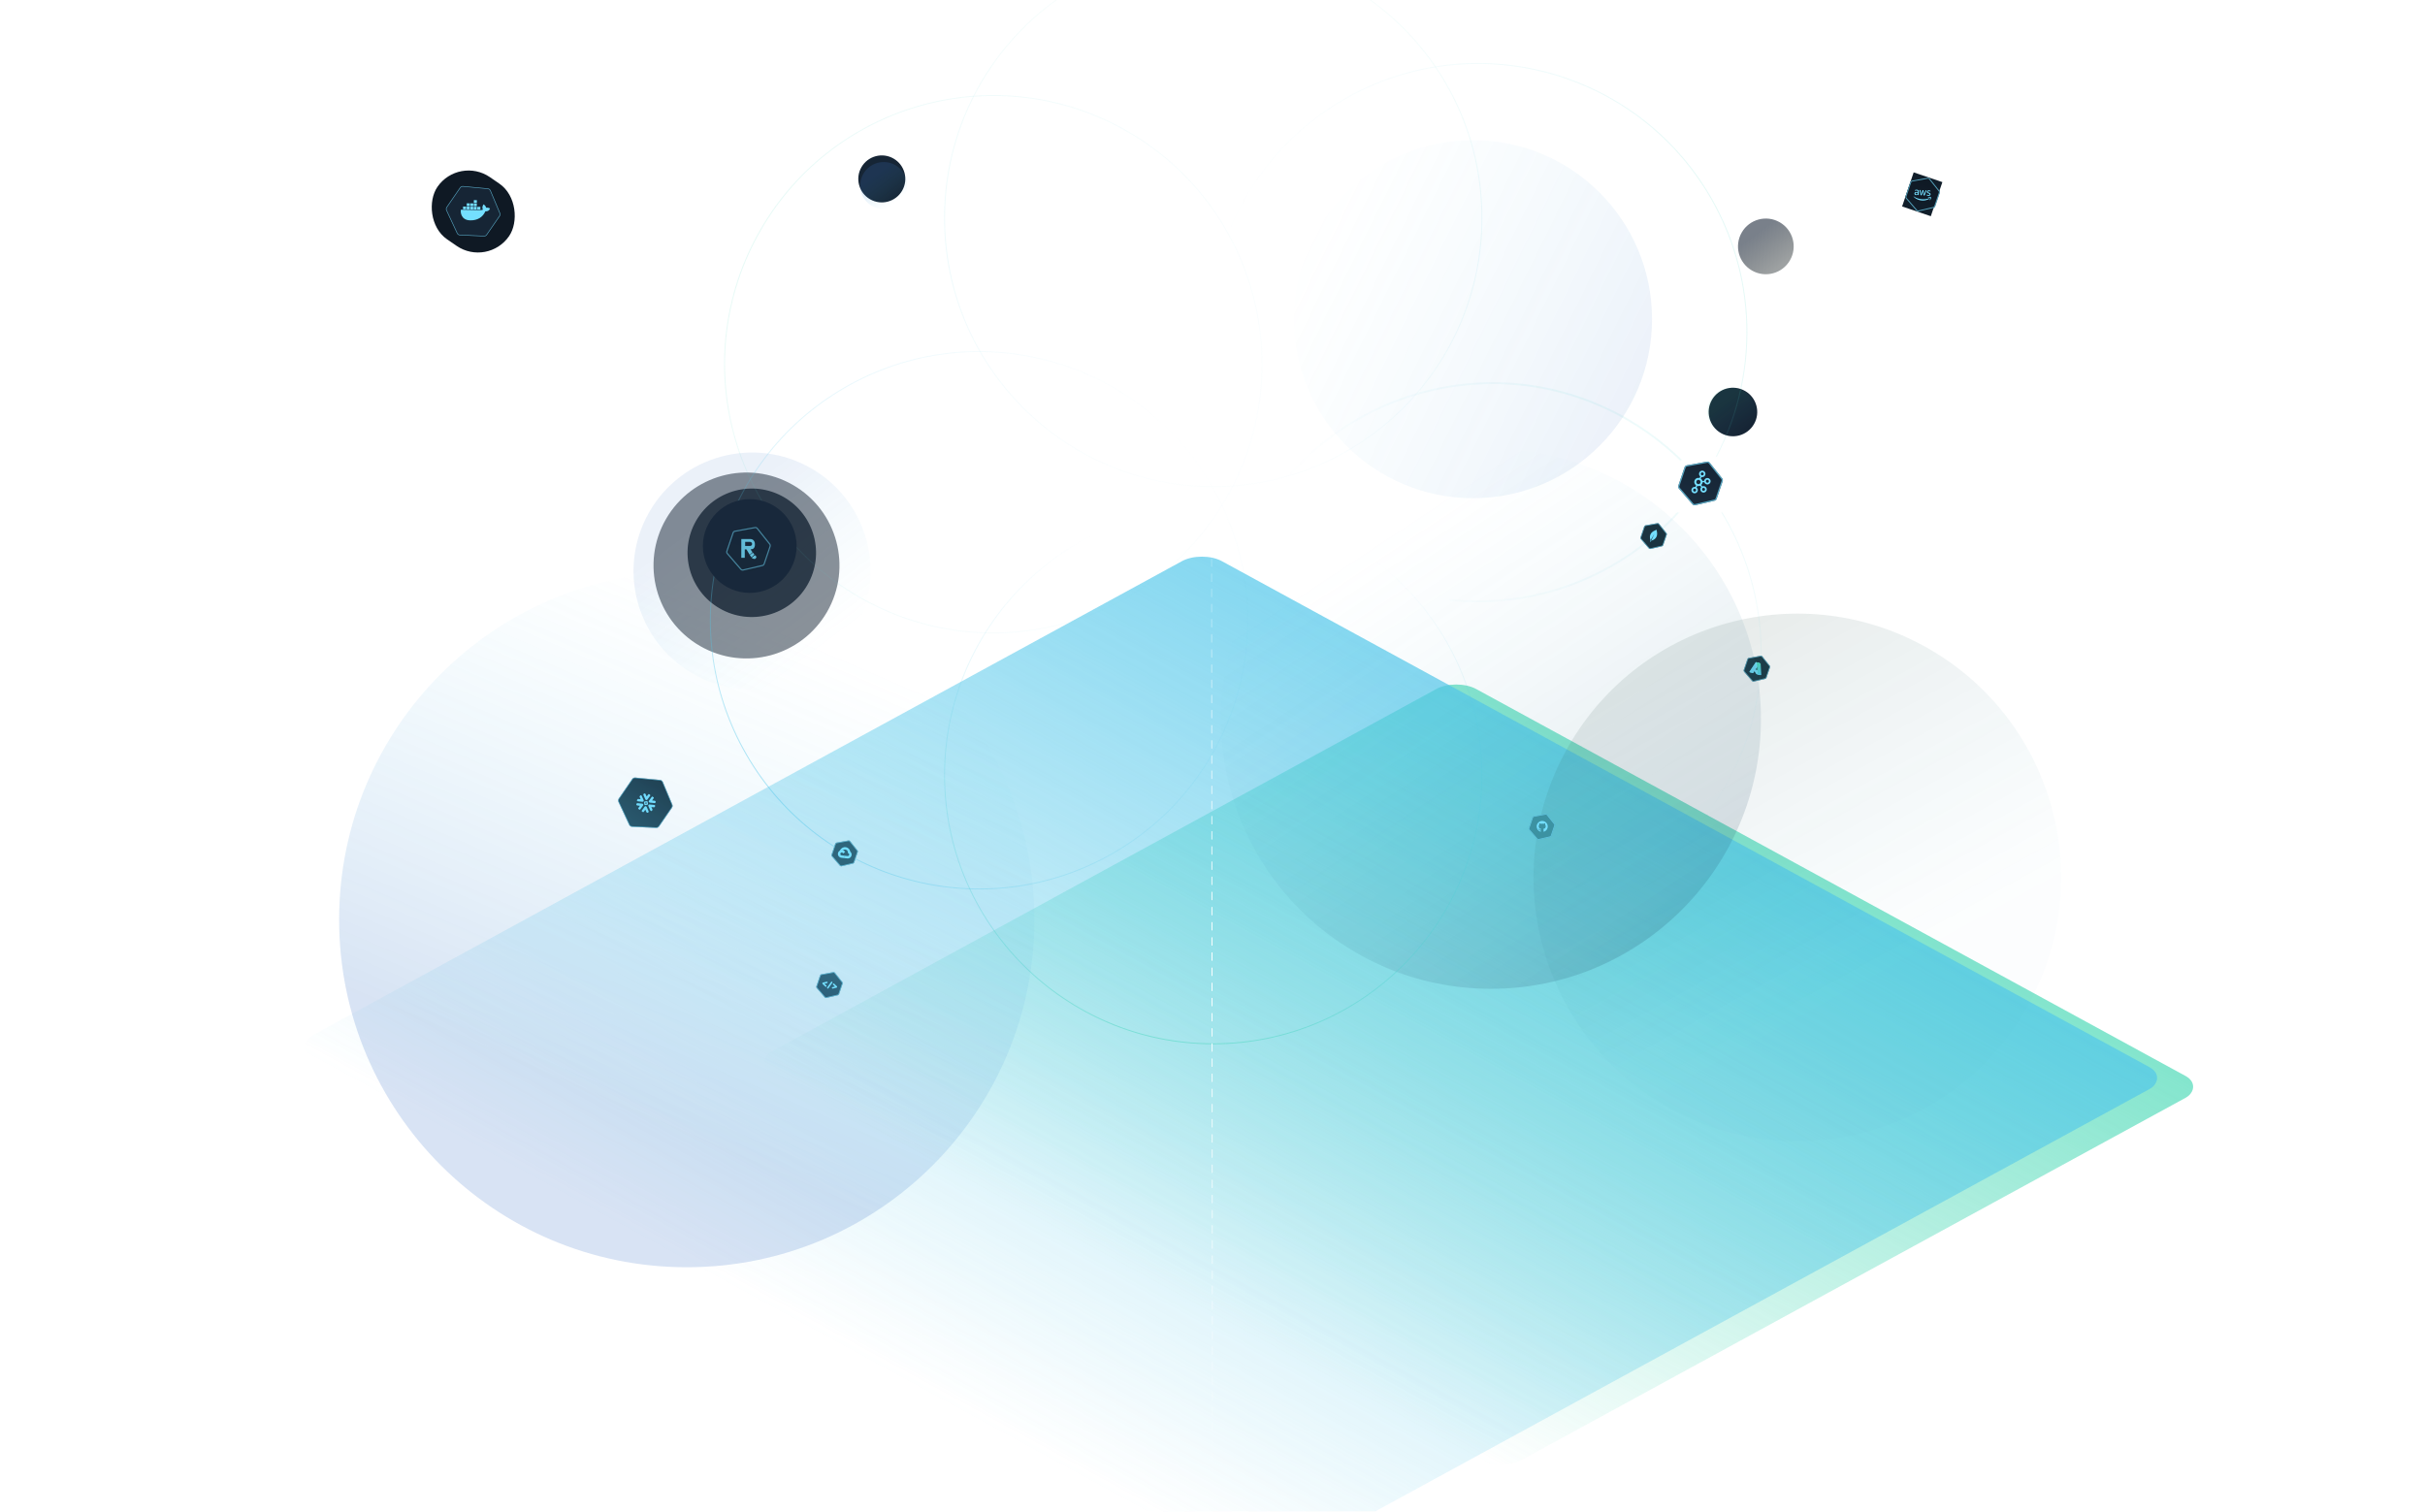 <svg width="2560" height="1596" viewBox="0 0 2560 1596" fill="none" xmlns="http://www.w3.org/2000/svg">
<g clip-path="url(#clip0_6433_14041)">
<g opacity="0.7" filter="url(#filter0_f_6433_14041)">
<rect width="901" height="847" rx="24" transform="matrix(0.878 0.479 -0.878 0.479 1537.29 716)" fill="url(#paint0_linear_6433_14041)"/>
</g>
<g opacity="0.7" filter="url(#filter1_f_6433_14041)">
<rect width="1163.47" height="1093.73" rx="24" transform="matrix(0.878 0.479 -0.878 0.479 1268.81 581)" fill="url(#paint1_linear_6433_14041)"/>
</g>
<path d="M696.785 823.468C698.105 823.593 699.249 824.434 699.762 825.657L709.731 849.425C710.205 850.553 710.072 851.845 709.378 852.853L695.83 872.555C695.126 873.578 693.945 874.166 692.705 874.11L667.276 872.96C665.94 872.899 664.748 872.102 664.181 870.89L652.894 846.718C652.354 845.563 652.467 844.209 653.189 843.159L667.366 822.543C668.105 821.468 669.368 820.878 670.666 821.001L696.785 823.468Z" fill="url(#paint2_linear_6433_14041)"/>
<path d="M696.756 823.766C697.967 823.881 699.015 824.652 699.486 825.773L709.455 849.541C709.889 850.575 709.767 851.759 709.131 852.683L695.583 872.386C694.938 873.323 693.855 873.862 692.718 873.811L667.29 872.661C666.065 872.605 664.972 871.874 664.453 870.763L653.165 846.591C652.671 845.532 652.774 844.291 653.435 843.329L667.613 822.713C668.29 821.728 669.448 821.187 670.638 821.299L696.756 823.766Z" stroke="#74DFFF" stroke-opacity="0.7" stroke-width="0.599"/>
<g clip-path="url(#clip1_6433_14041)">
<g clip-path="url(#clip2_6433_14041)">
<mask id="mask0_6433_14041" style="mask-type:luminance" maskUnits="userSpaceOnUse" x="668" y="834" width="84" height="68">
<path d="M679.773 834.002L751.005 885.827L739.245 901.992L668.013 850.166L679.773 834.002Z" fill="white"/>
</mask>
<g mask="url(#mask0_6433_14041)">
<path fill-rule="evenodd" clip-rule="evenodd" d="M679.077 846.307C678.835 846.488 678.527 846.581 678.199 846.545L673.342 846.024C672.657 845.949 672.16 845.336 672.231 844.655C672.302 843.97 672.913 843.477 673.598 843.551L676.311 843.844L675.199 841.35C674.917 840.721 675.198 839.988 675.828 839.712C676.455 839.434 677.191 839.717 677.473 840.346L679.465 844.806C679.605 845.119 679.606 845.455 679.496 845.75C679.461 845.845 679.414 845.931 679.36 846.013C679.283 846.125 679.189 846.225 679.077 846.307ZM678.664 848.828C679.158 849.244 679.254 849.978 678.869 850.506L676.005 854.444C675.601 854.999 674.821 855.12 674.265 854.715C673.707 854.309 673.583 853.532 673.987 852.977L675.59 850.774L672.868 850.479C672.183 850.408 671.688 849.795 671.757 849.112C671.828 848.429 672.441 847.933 673.125 848.007L677.983 848.533C678.245 848.56 678.479 848.667 678.664 848.828ZM685.287 847.102C684.792 846.683 684.698 845.949 685.082 845.421L687.947 841.483C688.35 840.929 689.127 840.807 689.686 841.214C690.244 841.62 690.368 842.397 689.965 842.951L688.361 845.155L691.083 845.447C691.768 845.52 692.264 846.133 692.193 846.815C692.12 847.499 691.51 847.993 690.825 847.92L685.967 847.395C685.706 847.367 685.472 847.26 685.287 847.102ZM679.293 839.529C679.012 838.901 679.294 838.168 679.923 837.888C680.552 837.612 681.287 837.895 681.567 838.523L682.684 841.024L684.287 838.82C684.69 838.267 685.468 838.145 686.026 838.551C686.582 838.955 686.707 839.734 686.304 840.287L683.439 844.226C683.055 844.754 682.327 844.889 681.777 844.548C681.569 844.421 681.395 844.231 681.288 843.991L679.293 839.529ZM681.052 850.047C680.981 850.06 680.878 850.036 680.818 849.993L680.399 849.688C680.342 849.646 680.287 849.555 680.276 849.482L679.882 847.031C679.871 846.961 679.896 846.857 679.937 846.801L680.241 846.383C680.283 846.325 680.374 846.269 680.444 846.258L682.898 845.878C682.97 845.867 683.074 845.892 683.131 845.934L683.55 846.238C683.608 846.281 683.664 846.372 683.675 846.443L684.069 848.895C684.08 848.965 684.054 849.069 684.013 849.127L683.709 849.545C683.668 849.601 683.576 849.658 683.506 849.668L681.052 850.047ZM682.654 848.447C682.696 848.389 682.719 848.284 682.709 848.212L682.594 847.504C682.583 847.434 682.527 847.342 682.47 847.3L682.453 847.288C682.396 847.247 682.292 847.222 682.222 847.233L681.513 847.342C681.441 847.354 681.351 847.411 681.309 847.468L681.297 847.484C681.256 847.541 681.231 847.643 681.242 847.714L681.356 848.424C681.367 848.493 681.422 848.585 681.48 848.626L681.496 848.638C681.554 848.68 681.658 848.705 681.728 848.694L682.438 848.585C682.509 848.573 682.601 848.519 682.642 848.463L682.654 848.447ZM684.658 856.397C684.938 857.026 684.654 857.761 684.027 858.039C683.4 858.316 682.663 858.033 682.384 857.403L681.267 854.905L679.665 857.107C679.261 857.663 678.483 857.784 677.925 857.378C677.366 856.972 677.244 856.195 677.648 855.639L680.512 851.702C680.897 851.173 681.624 851.038 682.174 851.381C682.382 851.507 682.556 851.696 682.662 851.937L684.658 856.397ZM687.638 852.085L688.752 854.576C689.034 855.206 688.753 855.939 688.123 856.217C687.496 856.494 686.759 856.209 686.479 855.582L684.485 851.119C684.353 850.82 684.345 850.497 684.445 850.213C684.489 850.081 684.554 849.959 684.637 849.853C684.697 849.775 684.766 849.705 684.845 849.642C685.092 849.446 685.412 849.344 685.751 849.379L690.61 849.904C691.293 849.978 691.79 850.591 691.719 851.274C691.65 851.958 691.038 852.45 690.353 852.376L687.638 852.085Z" fill="#74DFFF"/>
</g>
</g>
</g>
<path d="M1858.71 692.382C1859.35 692.265 1860 692.509 1860.4 693.017L1868.26 702.889C1868.64 703.358 1868.75 703.984 1868.55 704.551L1864.79 715.638C1864.6 716.214 1864.12 716.648 1863.53 716.787L1851.39 719.629C1850.75 719.779 1850.09 719.562 1849.66 719.066L1841.12 709.179C1840.71 708.707 1840.59 708.054 1840.79 707.463L1844.72 695.862C1844.93 695.257 1845.45 694.811 1846.07 694.696L1858.71 692.382Z" fill="#1C3946"/>
<path d="M1858.77 692.744C1859.28 692.651 1859.8 692.844 1860.11 693.246L1867.98 703.118C1868.27 703.489 1868.36 703.984 1868.21 704.433L1864.44 715.52C1864.29 715.975 1863.91 716.319 1863.44 716.429L1851.31 719.271C1850.8 719.39 1850.28 719.218 1849.94 718.826L1841.4 708.938C1841.08 708.565 1840.98 708.048 1841.14 707.581L1845.07 695.98C1845.23 695.501 1845.64 695.148 1846.14 695.057L1858.77 692.744Z" stroke="#74DFFF" stroke-opacity="0.7" stroke-width="0.736"/>
<g clip-path="url(#clip3_6433_14041)">
<path d="M1854.04 699.172L1857.69 700.151L1850.89 710.372C1850.82 710.477 1850.72 710.557 1850.6 710.602C1850.48 710.646 1850.36 710.653 1850.23 710.62L1847.39 709.858C1847.3 709.834 1847.21 709.787 1847.14 709.723C1847.07 709.659 1847.02 709.579 1846.98 709.489C1846.95 709.4 1846.94 709.304 1846.95 709.209C1846.96 709.114 1846.99 709.023 1847.04 708.943L1853.38 699.421C1853.45 699.316 1853.55 699.235 1853.67 699.191C1853.79 699.146 1853.92 699.14 1854.04 699.172Z" fill="url(#paint3_linear_6433_14041)"/>
<path d="M1857.33 708.132L1851.54 706.58C1851.48 706.565 1851.43 706.567 1851.37 706.586C1851.32 706.604 1851.28 706.638 1851.24 706.683C1851.21 706.727 1851.19 706.781 1851.19 706.837C1851.19 706.893 1851.2 706.948 1851.23 706.995L1854.02 711.467C1854.1 711.597 1854.23 711.692 1854.38 711.731L1857.66 712.61L1857.33 708.132Z" fill="url(#paint4_linear_6433_14041)"/>
<path d="M1854.04 699.173C1853.92 699.139 1853.79 699.146 1853.67 699.192C1853.55 699.238 1853.45 699.321 1853.38 699.429L1847.05 708.936C1847 709.015 1846.96 709.106 1846.95 709.202C1846.94 709.298 1846.95 709.395 1846.98 709.486C1847.01 709.577 1847.07 709.658 1847.14 709.723C1847.21 709.788 1847.3 709.835 1847.39 709.859L1850.31 710.641C1850.42 710.651 1850.54 710.63 1850.64 710.581C1850.74 710.532 1850.83 710.457 1850.9 710.362L1852.15 708.477L1854.04 711.495C1854.12 711.61 1854.24 711.694 1854.38 711.731L1857.64 712.607L1857.31 708.127L1853.13 707.008L1857.71 700.155L1854.04 699.173Z" fill="#74DFFF"/>
<path d="M1858.6 700.819C1858.59 700.693 1858.55 700.573 1858.47 700.476C1858.39 700.378 1858.28 700.308 1858.16 700.276L1854.09 699.185C1854.21 699.217 1854.32 699.287 1854.4 699.385C1854.48 699.482 1854.52 699.602 1854.53 699.728L1855.26 711.145C1855.27 711.24 1855.25 711.335 1855.21 711.423C1855.17 711.511 1855.11 711.588 1855.04 711.649C1854.97 711.709 1854.88 711.751 1854.79 711.772C1854.69 711.792 1854.59 711.789 1854.5 711.765L1858.57 712.856C1858.67 712.88 1858.76 712.883 1858.86 712.863C1858.95 712.842 1859.04 712.8 1859.11 712.74C1859.19 712.679 1859.24 712.602 1859.28 712.514C1859.32 712.426 1859.34 712.331 1859.33 712.236L1858.6 700.819Z" fill="url(#paint5_linear_6433_14041)"/>
</g>
<g filter="url(#filter2_f_6433_14041)">
<circle cx="725" cy="971" r="367" fill="url(#paint6_linear_6433_14041)"/>
</g>
<circle cx="1574" cy="759" r="285" fill="url(#paint7_linear_6433_14041)"/>
<g filter="url(#filter3_f_6433_14041)">
<circle cx="1555" cy="337" r="189" fill="url(#paint8_linear_6433_14041)"/>
</g>
<g filter="url(#filter4_f_6433_14041)">
<circle cx="793.925" cy="602.923" r="125.124" transform="rotate(120 793.925 602.923)" fill="url(#paint9_linear_6433_14041)"/>
</g>
<g filter="url(#filter5_f_6433_14041)">
<circle cx="788.061" cy="597.06" r="98.138" transform="rotate(120 788.061 597.06)" fill="#162535" fill-opacity="0.5"/>
</g>
<g filter="url(#filter6_f_6433_14041)">
<circle cx="793.649" cy="583.647" r="67.823" transform="rotate(120 793.649 583.647)" fill="#162535" fill-opacity="0.8"/>
</g>
<g filter="url(#filter7_f_6433_14041)">
<circle cx="930.893" cy="188.893" r="24.811" transform="rotate(120 930.893 188.893)" fill="#162535"/>
</g>
<g filter="url(#filter8_f_6433_14041)">
<circle cx="932.893" cy="195.893" r="24.811" transform="rotate(120 932.893 195.893)" fill="url(#paint10_linear_6433_14041)"/>
</g>
<g filter="url(#filter9_f_6433_14041)">
<circle cx="1864.15" cy="260.152" r="29.393" transform="rotate(120 1864.15 260.152)" fill="url(#paint11_linear_6433_14041)"/>
</g>
<g filter="url(#filter10_f_6433_14041)">
<circle cx="1897.39" cy="926.394" r="278.468" transform="rotate(120 1897.39 926.394)" fill="url(#paint12_linear_6433_14041)"/>
</g>
<g filter="url(#filter11_f_6433_14041)">
<circle cx="1829.43" cy="435" r="25.622" transform="rotate(120 1829.43 435)" fill="#162535"/>
</g>
<g filter="url(#filter12_f_6433_14041)">
<circle cx="1828" cy="435" r="25.622" transform="rotate(120 1828 435)" fill="url(#paint13_linear_6433_14041)"/>
</g>
<circle cx="1048.62" cy="384.571" r="283.669" transform="rotate(-60 1048.62 384.571)" stroke="url(#paint14_radial_6433_14041)"/>
<circle cx="284.169" cy="284.169" r="283.669" transform="matrix(-0.5 -0.866 -0.866 0.5 1421.8 758.906)" stroke="url(#paint15_radial_6433_14041)"/>
<mask id="mask1_6433_14041" style="mask-type:alpha" maskUnits="userSpaceOnUse" x="1241" y="34" width="910" height="934">
<path d="M1889.81 291.505C1889.81 414.035 1790.46 513.366 1667.9 513.366C1545.35 513.366 1241.5 539.031 1241.5 416.5C1241.5 293.969 1390.94 34 1513.5 34C1636.05 34 1889.81 168.974 1889.81 291.505Z" fill="#D9D9D9"/>
<path d="M2026.59 260.5C2026.59 383.031 1927.24 482.361 1804.68 482.361C1682.13 482.361 1582.78 378.392 1582.78 255.861C1582.78 133.331 1682.13 34 1804.68 34C1927.24 34 2026.59 137.969 2026.59 260.5Z" fill="#D9D9D9"/>
<path d="M1967.9 761.5C1967.9 884.031 1829.75 968 1707.19 968C1584.64 968 1485.29 868.669 1485.29 746.139C1485.29 623.608 1623.45 539.639 1746 539.639C1868.55 539.639 1967.9 638.969 1967.9 761.5Z" fill="#D9D9D9"/>
<path d="M2151 746.139C2151 868.669 2051.65 968 1929.1 968C1806.54 968 1694.5 862.031 1694.5 739.5C1694.5 616.969 1793.85 517.639 1916.4 517.639C2038.96 517.639 2151 623.608 2151 746.139Z" fill="#D9D9D9"/>
</mask>
<g mask="url(#mask1_6433_14041)">
<path d="M1717.29 443.076C1748.11 460.869 1774.33 483.571 1795.52 509.624C1772.19 544.194 1740.84 574.133 1702.29 596.389C1579.92 667.044 1426.78 636.15 1340.45 529.854C1423.02 407.452 1587.47 368.121 1717.29 443.076ZM1796.11 508.756C1774.87 482.71 1748.63 460.012 1717.79 442.21C1587.6 367.042 1422.71 406.407 1339.79 529.041C1330.66 517.719 1322.29 505.548 1314.79 492.559C1236.46 356.882 1282.95 183.393 1418.62 105.06C1554.3 26.727 1727.79 73.213 1806.12 208.89C1862.01 305.695 1854.36 421.75 1796.11 508.756ZM1329.79 546.906C1333 541.362 1336.36 535.966 1339.86 530.722C1426.53 637.202 1580.08 668.106 1702.79 597.255C1741.39 574.974 1772.79 545.022 1796.18 510.436C1867.73 599.049 1881.48 726.036 1821.12 830.576C1742.79 966.252 1569.3 1012.74 1433.62 934.406C1297.95 856.073 1251.46 682.583 1329.79 546.906Z" stroke="url(#paint16_radial_6433_14041)"/>
</g>
<circle cx="1280.78" cy="230.144" r="283.644" stroke="url(#paint17_radial_6433_14041)"/>
<circle cx="1280.78" cy="818.432" r="283.644" stroke="url(#paint18_radial_6433_14041)"/>
<path d="M1801.98 487.401C1803.06 487.204 1804.16 487.616 1804.84 488.474L1818.12 505.15C1818.75 505.942 1818.94 507 1818.61 507.958L1812.26 526.686C1811.93 527.658 1811.12 528.391 1810.12 528.626L1789.62 533.428C1788.55 533.68 1787.42 533.313 1786.69 532.476L1772.27 515.774C1771.59 514.977 1771.37 513.874 1771.71 512.876L1778.36 493.28C1778.7 492.258 1779.58 491.504 1780.64 491.31L1801.98 487.401Z" fill="url(#paint19_linear_6433_14041)"/>
<path d="M1802.09 488.013C1802.95 487.856 1803.82 488.182 1804.36 488.861L1817.64 505.537C1818.13 506.163 1818.28 507 1818.02 507.758L1811.67 526.486C1811.41 527.255 1810.77 527.835 1809.98 528.021L1789.48 532.823C1788.63 533.022 1787.74 532.732 1787.16 532.07L1772.74 515.368C1772.2 514.737 1772.03 513.865 1772.3 513.076L1778.95 493.479C1779.22 492.671 1779.91 492.075 1780.75 491.921L1802.09 488.013Z" stroke="#74DFFF" stroke-opacity="0.7" stroke-width="1.243"/>
<path d="M1798.5 499.789C1798.37 499.408 1798.08 499.08 1797.68 498.893C1797.28 498.706 1796.85 498.699 1796.48 498.838L1796.47 498.835C1796.09 498.972 1795.77 499.256 1795.58 499.653C1795.39 500.051 1795.38 500.483 1795.52 500.859L1795.52 500.869C1795.66 501.246 1795.94 501.57 1796.34 501.757C1796.74 501.944 1797.17 501.955 1797.55 501.819L1797.55 501.814C1797.93 501.68 1798.26 501.397 1798.45 500.998C1798.63 500.602 1798.64 500.169 1798.5 499.79L1798.5 499.789ZM1788.28 518.913C1788.68 519.1 1789.12 519.106 1789.49 518.973L1789.5 518.967C1789.88 518.834 1790.2 518.549 1790.39 518.154C1790.58 517.755 1790.59 517.324 1790.45 516.944L1790.45 516.943C1790.31 516.56 1790.03 516.234 1789.63 516.046C1789.23 515.859 1788.8 515.85 1788.42 515.992L1788.42 515.989C1788.04 516.127 1787.71 516.409 1787.52 516.808C1787.34 517.203 1787.33 517.637 1787.47 518.012L1787.47 518.022C1787.6 518.396 1787.88 518.726 1788.28 518.913ZM1798.12 518.238C1798.52 518.311 1798.95 518.235 1799.3 517.982L1799.35 517.944C1799.68 517.7 1799.89 517.338 1799.96 516.96C1800.03 516.559 1799.95 516.134 1799.7 515.775L1799.68 515.752C1799.43 515.411 1799.07 515.192 1798.68 515.123C1798.28 515.045 1797.85 515.132 1797.49 515.381C1797.14 515.628 1796.91 515.999 1796.84 516.402C1796.77 516.801 1796.85 517.227 1797.1 517.587L1797.1 517.588C1797.35 517.945 1797.72 518.162 1798.12 518.238ZM1795.14 508.125C1794.94 507.574 1794.53 507.095 1793.96 506.826C1793.38 506.556 1792.76 506.549 1792.21 506.747C1791.66 506.946 1791.18 507.354 1790.91 507.928C1790.64 508.503 1790.63 509.13 1790.83 509.684C1791.03 510.233 1791.43 510.708 1792.01 510.977C1792.58 511.247 1793.21 511.258 1793.76 511.062C1794.31 510.859 1794.79 510.449 1795.06 509.875C1795.33 509.3 1795.34 508.676 1795.14 508.125ZM1795.46 505.297C1796.23 505.826 1796.79 506.576 1797.09 507.421L1797.1 507.423C1797.14 507.556 1797.19 507.698 1797.22 507.836L1799.04 507.681C1799.12 507.01 1799.4 506.398 1799.82 505.901C1800.38 505.234 1801.19 504.784 1802.14 504.704L1802.17 504.7C1803.1 504.63 1803.97 504.935 1804.63 505.492C1805.29 506.054 1805.75 506.873 1805.83 507.814L1805.83 507.816C1805.91 508.752 1805.6 509.637 1805.04 510.302C1804.47 510.969 1803.66 511.423 1802.72 511.501L1802.47 511.524L1802.45 511.515C1801.61 511.52 1800.83 511.217 1800.23 510.71C1799.73 510.293 1799.36 509.731 1799.16 509.09L1797.34 509.244C1797.3 509.755 1797.18 510.266 1796.94 510.76C1796.71 511.252 1796.4 511.684 1796.03 512.043L1797.07 513.536C1797.69 513.271 1798.36 513.205 1799 513.321C1799.86 513.471 1800.66 513.956 1801.2 514.733L1801.23 514.777L1801.23 514.779C1801.74 515.546 1801.91 516.438 1801.76 517.286C1801.6 518.137 1801.12 518.941 1800.35 519.479L1800.3 519.518L1800.3 519.513C1799.54 520.023 1798.64 520.188 1797.8 520.042C1796.94 519.885 1796.13 519.402 1795.6 518.632L1795.6 518.627C1795.06 517.85 1794.89 516.934 1795.04 516.077C1795.15 515.437 1795.45 514.834 1795.91 514.344L1794.87 512.848C1794.74 512.909 1794.61 512.963 1794.47 513.011L1794.47 513.013C1793.62 513.319 1792.69 513.366 1791.79 513.108L1791.02 514.76C1791.55 515.162 1791.94 515.709 1792.17 516.321L1792.17 516.327C1792.46 517.145 1792.45 518.081 1792.05 518.932C1791.65 519.781 1790.94 520.388 1790.12 520.685L1790.11 520.692C1789.29 520.987 1788.35 520.97 1787.5 520.571C1786.66 520.173 1786.05 519.464 1785.75 518.642L1785.74 518.641L1785.75 518.632C1785.45 517.811 1785.47 516.879 1785.87 516.03C1786.27 515.179 1786.98 514.568 1787.8 514.274L1787.8 514.27L1787.8 514.271C1788.41 514.05 1789.08 514.003 1789.73 514.157L1790.51 512.505C1789.74 511.981 1789.18 511.231 1788.88 510.389L1788.87 510.382C1788.5 509.331 1788.51 508.135 1789.03 507.042C1789.54 505.952 1790.45 505.175 1791.5 504.794L1791.5 504.797C1792.34 504.489 1793.28 504.44 1794.18 504.694L1794.95 503.05C1794.42 502.643 1794.02 502.096 1793.8 501.486L1793.8 501.485L1793.8 501.481C1793.51 500.658 1793.52 499.726 1793.92 498.874C1794.32 498.028 1795.03 497.415 1795.85 497.118L1795.85 497.117C1796.68 496.82 1797.61 496.838 1798.46 497.235C1799.31 497.635 1799.92 498.343 1800.22 499.168L1800.22 499.17L1800.22 499.171C1800.52 499.992 1800.5 500.93 1800.1 501.777C1799.7 502.628 1799 503.234 1798.17 503.533L1798.17 503.537C1797.56 503.755 1796.89 503.803 1796.23 503.652L1795.46 505.297ZM1804.01 507.971L1804 507.947C1803.96 507.522 1803.75 507.153 1803.45 506.894C1803.13 506.63 1802.73 506.488 1802.29 506.524L1802.29 506.525C1801.86 506.559 1801.48 506.77 1801.21 507.082C1800.95 507.392 1800.81 507.803 1800.85 508.238L1800.85 508.25C1800.89 508.68 1801.1 509.053 1801.41 509.31C1801.71 509.575 1802.13 509.718 1802.56 509.68L1802.58 509.68C1803.01 509.637 1803.38 509.427 1803.63 509.125C1803.9 508.812 1804.04 508.404 1804.01 507.971Z" fill="#74DFFF"/>
<path d="M1749.71 552.382C1750.35 552.265 1751 552.509 1751.4 553.017L1759.26 562.889C1759.64 563.358 1759.75 563.984 1759.55 564.551L1755.79 575.638C1755.6 576.214 1755.12 576.648 1754.53 576.787L1742.39 579.629C1741.75 579.779 1741.09 579.562 1740.66 579.066L1732.12 569.179C1731.71 568.707 1731.59 568.054 1731.79 567.463L1735.72 555.862C1735.93 555.257 1736.45 554.811 1737.07 554.696L1749.71 552.382Z" fill="#1B3440"/>
<path d="M1749.77 552.744C1750.28 552.651 1750.8 552.844 1751.11 553.246L1758.98 563.118C1759.27 563.489 1759.36 563.984 1759.21 564.433L1755.44 575.52C1755.29 575.975 1754.91 576.319 1754.44 576.429L1742.31 579.271C1741.8 579.39 1741.28 579.218 1740.94 578.826L1732.4 568.938C1732.08 568.565 1731.98 568.048 1732.14 567.581L1736.07 555.98C1736.23 555.501 1736.64 555.148 1737.14 555.057L1749.77 552.744Z" stroke="#74DFFF" stroke-opacity="0.7" stroke-width="0.736"/>
<g clip-path="url(#clip4_6433_14041)">
<path d="M1749.15 561.328C1748.94 560.407 1748.82 559.515 1748.79 559.33C1748.79 559.315 1748.77 559.307 1748.76 559.312C1748.59 559.396 1747.78 559.796 1746.91 560.148C1739.16 563.571 1742.47 570.368 1742.47 570.368L1742.5 570.421C1742.22 571.054 1741.85 571.987 1741.85 571.987L1742.05 572.092L1742.26 572.198C1742.26 572.198 1742.82 571.376 1743.18 570.78L1743.24 570.769C1743.25 570.772 1750.72 569.649 1749.15 561.328ZM1742.9 570.482C1742.9 570.482 1742.77 570.151 1742.76 570.012L1742.76 570.002L1746.42 563.762C1746.43 563.742 1746.46 563.758 1746.45 563.777L1743.38 570.324L1743.37 570.334C1743.25 570.404 1742.9 570.482 1742.9 570.482Z" fill="#74DFFF"/>
</g>
<path d="M895.709 887.382C896.347 887.265 896.998 887.509 897.403 888.017L905.264 897.889C905.637 898.358 905.746 898.984 905.554 899.551L901.792 910.638C901.597 911.214 901.119 911.648 900.527 911.787L888.392 914.629C887.754 914.779 887.086 914.562 886.658 914.066L878.122 904.179C877.714 903.707 877.587 903.054 877.788 902.463L881.723 890.862C881.929 890.257 882.445 889.811 883.073 889.696L895.709 887.382Z" fill="#2E667C"/>
<path d="M895.775 887.744C896.28 887.651 896.795 887.844 897.115 888.246L904.976 898.118C905.271 898.489 905.358 898.984 905.205 899.433L901.444 910.52C901.289 910.975 900.911 911.319 900.443 911.429L888.308 914.271C887.804 914.39 887.275 914.218 886.937 913.826L878.4 903.938C878.078 903.565 877.977 903.048 878.136 902.581L882.072 890.98C882.234 890.501 882.643 890.148 883.14 890.057L895.775 887.744Z" stroke="#74DFFF" stroke-opacity="0.7" stroke-width="0.736"/>
<path d="M894.225 897.876L894.686 897.935L896.077 896.824L896.196 896.302C895.295 895.311 894.041 894.631 892.606 894.474C890.006 894.19 887.619 895.71 886.709 898.022C886.857 897.942 887.141 898.045 887.141 898.045L889.694 897.908C889.694 897.908 889.846 897.71 889.91 897.73C890.512 897.203 891.294 896.925 892.096 896.952C892.898 896.979 893.659 897.31 894.225 897.876Z" fill="#74DFFF"/>
<path d="M897.605 899.217C897.432 898.13 896.944 897.117 896.201 896.302L894.231 897.875C894.564 898.207 894.818 898.608 894.974 899.05C895.131 899.492 895.185 899.962 895.135 900.428L895.101 900.74C895.965 900.834 896.591 901.611 896.497 902.469C896.403 903.327 895.623 903.95 894.76 903.855L891.627 903.513L891.279 903.792L891.075 905.662L891.354 906.007L894.488 906.349C895.567 906.464 896.648 906.149 897.494 905.473C898.34 904.798 898.881 903.816 899.001 902.743C899.15 901.363 898.584 900.064 897.601 899.216L897.605 899.217Z" fill="#74DFFF"/>
<path d="M888.213 905.666L891.345 906.009L891.618 903.515L888.485 903.172C888.263 903.148 888.048 903.077 887.856 902.963L887.389 903.051L885.998 904.162L885.842 904.571C886.489 905.188 887.323 905.573 888.213 905.667L888.213 905.666Z" fill="#74DFFF"/>
<path d="M889.099 897.561C888.018 897.445 886.936 897.759 886.089 898.436C885.242 899.112 884.7 900.095 884.581 901.169C884.513 901.795 884.591 902.428 884.81 903.018C885.029 903.609 885.383 904.141 885.843 904.574L887.857 902.965C887.595 902.812 887.384 902.587 887.247 902.317C887.111 902.047 887.056 901.744 887.089 901.444C887.183 900.584 887.963 899.963 888.825 900.057C889.127 900.09 889.412 900.21 889.648 900.4C889.883 900.591 890.059 900.845 890.153 901.132L892.167 899.523C891.528 898.466 890.421 897.707 889.097 897.563L889.099 897.561Z" fill="#74DFFF"/>
<path d="M879.709 1026.38C880.347 1026.26 880.998 1026.51 881.403 1027.02L889.264 1036.89C889.637 1037.36 889.746 1037.98 889.554 1038.55L885.792 1049.64C885.597 1050.21 885.119 1050.65 884.527 1050.79L872.392 1053.63C871.754 1053.78 871.086 1053.56 870.658 1053.07L862.122 1043.18C861.714 1042.71 861.587 1042.05 861.788 1041.46L865.723 1029.86C865.929 1029.26 866.445 1028.81 867.073 1028.7L879.709 1026.38Z" fill="url(#paint20_linear_6433_14041)"/>
<path d="M879.775 1026.74C880.28 1026.65 880.795 1026.84 881.115 1027.25L888.976 1037.12C889.271 1037.49 889.358 1037.98 889.205 1038.43L885.444 1049.52C885.289 1049.98 884.911 1050.32 884.443 1050.43L872.308 1053.27C871.804 1053.39 871.275 1053.22 870.937 1052.83L862.4 1042.94C862.078 1042.56 861.977 1042.05 862.136 1041.58L866.072 1029.98C866.234 1029.5 866.643 1029.15 867.14 1029.06L879.775 1026.74Z" stroke="#74DFFF" stroke-opacity="0.7" stroke-width="0.736"/>
<path d="M880.019 1039.14L882.997 1041.95C883.036 1041.98 883.022 1042.04 882.97 1042.05L878.995 1043.01M872.872 1037.25L868.897 1038.22C868.845 1038.23 868.83 1038.28 868.869 1038.32L871.848 1041.12M878.032 1037.2L873.867 1043.03" stroke="#74DFFF" stroke-width="1.573" stroke-linecap="round"/>
<g filter="url(#filter13_f_6433_14041)">
<circle cx="791.5" cy="576.5" r="49.5" fill="#18283B"/>
</g>
<g filter="url(#filter14_f_6433_14041)">
<circle cx="790" cy="579" r="35" fill="#18283B"/>
</g>
<rect x="777.863" y="549" width="42.835" height="49.375" rx="21.418" transform="rotate(18.74 777.863 549)" fill="#172839"/>
<path d="M796.981 556.401C798.06 556.204 799.16 556.616 799.843 557.474L813.122 574.15C813.752 574.942 813.937 576 813.611 576.958L807.258 595.686C806.928 596.658 806.12 597.391 805.12 597.626L784.623 602.428C783.545 602.68 782.417 602.313 781.694 601.476L767.275 584.774C766.586 583.977 766.371 582.874 766.71 581.876L773.358 562.28C773.705 561.258 774.577 560.504 775.638 560.31L796.981 556.401Z" fill="url(#paint21_linear_6433_14041)"/>
<path d="M797.093 557.013C797.946 556.856 798.816 557.182 799.357 557.861L812.636 574.537C813.134 575.163 813.28 576 813.023 576.758L806.669 595.486C806.408 596.255 805.769 596.835 804.978 597.021L784.481 601.823C783.629 602.022 782.736 601.732 782.164 601.07L767.745 584.368C767.2 583.737 767.03 582.865 767.298 582.076L773.946 562.479C774.221 561.671 774.911 561.075 775.75 560.921L797.093 557.013Z" stroke="#74DFFF" stroke-opacity="0.5" stroke-width="1.243"/>
<path fill-rule="evenodd" clip-rule="evenodd" d="M792.334 569.158C795.027 569.158 796.926 571.466 796.926 574.314C797.034 575.351 796.949 576.565 796.503 577.595C795.915 579.27 794.54 580 792.417 580H792.296L794.403 583.106L791.398 585.71L788.001 580.08L786.236 580V588.921H782.578V569.158H792.334ZM791.54 586.089L794.852 583.511L796.411 585.512L793.283 588.453L791.54 586.089ZM793.799 588.688L796.726 586.352C796.888 586.223 797.114 586.24 797.257 586.391L798.462 587.664C798.568 587.777 798.607 587.941 798.556 588.09C798.412 588.51 798.077 589.367 797.618 589.78C796.528 590.759 794.338 589.539 794.084 589.446C794.068 589.44 794.098 589.453 794.084 589.446C793.813 589.303 793.557 588.879 793.799 588.688ZM791.927 572.166H786.643V576.462H791.927C793.05 576.462 793.959 575.5 793.959 574.314C793.959 573.127 793.05 572.166 791.927 572.166Z" fill="#74DFFF" fill-opacity="0.8"/>
<path d="M1631.71 859.382C1632.35 859.265 1633 859.509 1633.4 860.017L1641.26 869.889C1641.64 870.358 1641.75 870.984 1641.55 871.551L1637.79 882.638C1637.6 883.214 1637.12 883.648 1636.53 883.787L1624.39 886.629C1623.75 886.779 1623.09 886.562 1622.66 886.066L1614.12 876.179C1613.71 875.707 1613.59 875.054 1613.79 874.463L1617.72 862.862C1617.93 862.257 1618.45 861.811 1619.07 861.696L1631.71 859.382Z" fill="#3C92A2"/>
<path d="M1631.77 859.744C1632.28 859.651 1632.8 859.844 1633.11 860.246L1640.98 870.118C1641.27 870.489 1641.36 870.984 1641.21 871.433L1637.44 882.52C1637.29 882.975 1636.91 883.319 1636.44 883.429L1624.31 886.271C1623.8 886.39 1623.28 886.218 1622.94 885.826L1614.4 875.938C1614.08 875.565 1613.98 875.048 1614.14 874.581L1618.07 862.98C1618.23 862.501 1618.64 862.148 1619.14 862.057L1631.77 859.744Z" stroke="#74DFFF" stroke-opacity="0.7" stroke-width="0.736"/>
<path fill-rule="evenodd" clip-rule="evenodd" d="M1628.06 866.781C1624.84 866.781 1622.22 869.399 1622.22 872.623C1622.22 875.204 1623.9 877.392 1626.22 878.166C1626.51 878.22 1626.62 878.041 1626.62 877.883C1626.62 877.743 1626.61 877.377 1626.61 876.89C1624.98 877.241 1624.64 876.108 1624.64 876.108C1624.37 875.434 1623.99 875.255 1623.99 875.255C1623.46 874.892 1624.03 874.9 1624.03 874.9C1624.61 874.943 1624.93 875.502 1624.93 875.502C1625.45 876.395 1626.29 876.137 1626.63 875.986C1626.68 875.61 1626.83 875.351 1627 875.204C1625.7 875.057 1624.33 874.555 1624.33 872.318C1624.33 871.679 1624.56 871.16 1624.94 870.751C1624.88 870.604 1624.68 870.008 1624.99 869.205C1624.99 869.205 1625.49 869.047 1626.6 869.804C1627.07 869.675 1627.57 869.61 1628.06 869.607C1628.56 869.607 1629.06 869.675 1629.53 869.804C1630.64 869.047 1631.13 869.205 1631.13 869.205C1631.45 870.008 1631.25 870.604 1631.19 870.751C1631.56 871.16 1631.79 871.679 1631.79 872.318C1631.79 874.562 1630.42 875.054 1629.12 875.201C1629.33 875.38 1629.52 875.739 1629.52 876.284C1629.52 877.065 1629.51 877.693 1629.51 877.887C1629.51 878.044 1629.62 878.224 1629.91 878.166C1632.23 877.392 1633.91 875.204 1633.91 872.626C1633.91 869.399 1631.29 866.785 1628.06 866.785V866.781Z" fill="#74DFFF"/>
<rect width="32" height="38" transform="translate(2020.21 182) rotate(18.74)" fill="#111E2A"/>
<path d="M2034.94 187.704C2035.77 187.552 2036.62 187.869 2037.15 188.53L2047.38 201.382C2047.86 201.992 2048.01 202.807 2047.76 203.545L2042.86 217.978C2042.61 218.727 2041.98 219.292 2041.21 219.473L2025.42 223.173C2024.59 223.368 2023.72 223.085 2023.16 222.44L2012.05 209.569C2011.52 208.954 2011.35 208.105 2011.61 207.336L2016.74 192.234C2017 191.447 2017.67 190.866 2018.49 190.716L2034.94 187.704Z" fill="url(#paint22_linear_6433_14041)"/>
<path d="M2035.03 188.175C2035.68 188.054 2036.35 188.306 2036.77 188.829L2047 201.68C2047.39 202.163 2047.5 202.807 2047.3 203.391L2042.41 217.824C2042.2 218.417 2041.71 218.864 2041.1 219.007L2025.31 222.707C2024.65 222.861 2023.96 222.637 2023.52 222.127L2012.41 209.256C2011.99 208.77 2011.86 208.098 2012.06 207.489L2017.19 192.388C2017.4 191.765 2017.93 191.305 2018.58 191.187L2035.03 188.175Z" stroke="#74DFFF" stroke-opacity="0.7" stroke-width="0.958"/>
<path d="M2025.47 204.417C2025.46 204.646 2025.47 204.834 2025.51 204.972C2025.55 205.111 2025.6 205.263 2025.68 205.429C2025.71 205.48 2025.72 205.53 2025.71 205.573C2025.71 205.635 2025.67 205.695 2025.59 205.753L2025.18 205.991C2025.12 206.025 2025.07 206.041 2025.02 206.038C2024.96 206.035 2024.9 206 2024.84 205.941C2024.76 205.844 2024.69 205.74 2024.63 205.638C2024.57 205.529 2024.52 205.408 2024.46 205.262C2023.94 205.805 2023.32 206.056 2022.59 206.016C2022.07 205.988 2021.67 205.816 2021.38 205.502C2021.09 205.189 2020.96 204.784 2020.99 204.289C2021.01 203.763 2021.22 203.346 2021.62 203.045C2022.01 202.743 2022.52 202.61 2023.16 202.645C2023.37 202.657 2023.59 202.687 2023.82 202.731C2024.04 202.774 2024.28 202.837 2024.52 202.906L2024.55 202.454C2024.57 201.984 2024.49 201.65 2024.31 201.448C2024.12 201.245 2023.79 201.134 2023.32 201.108C2023.1 201.096 2022.87 201.108 2022.64 201.151C2022.41 201.194 2022.18 201.25 2021.96 201.325C2021.86 201.363 2021.79 201.383 2021.74 201.393C2021.7 201.403 2021.67 201.408 2021.64 201.407C2021.55 201.402 2021.51 201.338 2021.52 201.208L2021.54 200.904C2021.54 200.805 2021.56 200.732 2021.59 200.69C2021.63 200.648 2021.69 200.608 2021.77 200.569C2022 200.47 2022.26 200.391 2022.57 200.334C2022.88 200.27 2023.2 200.251 2023.54 200.269C2024.28 200.31 2024.81 200.507 2025.14 200.86C2025.46 201.213 2025.6 201.73 2025.57 202.411L2025.46 204.417L2025.47 204.417ZM2022.9 205.22C2023.11 205.231 2023.32 205.206 2023.55 205.144C2023.77 205.082 2023.98 204.956 2024.16 204.78C2024.26 204.668 2024.34 204.542 2024.39 204.395C2024.43 204.249 2024.47 204.071 2024.48 203.86L2024.49 203.6C2024.32 203.547 2024.13 203.499 2023.93 203.464C2023.73 203.428 2023.54 203.405 2023.35 203.394C2022.94 203.372 2022.63 203.435 2022.42 203.591C2022.2 203.747 2022.09 203.977 2022.07 204.286C2022.06 204.577 2022.12 204.798 2022.27 204.955C2022.41 205.118 2022.62 205.204 2022.9 205.22ZM2027.84 206.162C2027.73 206.156 2027.65 206.133 2027.6 206.087C2027.56 206.047 2027.52 205.958 2027.49 205.839L2026.3 200.974C2026.27 200.848 2026.25 200.766 2026.25 200.723C2026.26 200.624 2026.31 200.571 2026.41 200.576L2027.02 200.61C2027.14 200.616 2027.22 200.639 2027.26 200.685C2027.3 200.725 2027.34 200.814 2027.37 200.933L2028.18 205.088L2029.37 201.044C2029.41 200.922 2029.45 200.843 2029.5 200.809C2029.56 200.774 2029.64 200.754 2029.75 200.76L2030.25 200.788C2030.37 200.794 2030.45 200.817 2030.49 200.863C2030.54 200.903 2030.58 200.992 2030.6 201.111L2031.35 205.312L2032.65 201.224C2032.69 201.102 2032.74 201.024 2032.78 200.989C2032.84 200.955 2032.92 200.935 2033.03 200.941L2033.6 200.972C2033.7 200.978 2033.76 201.03 2033.75 201.136C2033.75 201.167 2033.74 201.197 2033.73 201.234C2033.73 201.271 2033.71 201.32 2033.68 201.386L2031.93 206.089C2031.88 206.211 2031.83 206.289 2031.78 206.323C2031.73 206.358 2031.65 206.378 2031.54 206.372L2031.01 206.343C2030.89 206.337 2030.81 206.314 2030.77 206.268C2030.72 206.222 2030.68 206.139 2030.66 206.014L2029.92 201.968L2028.75 205.902C2028.71 206.024 2028.67 206.103 2028.62 206.143C2028.57 206.184 2028.48 206.198 2028.37 206.191L2027.84 206.162ZM2035.78 206.767C2035.46 206.749 2035.14 206.695 2034.83 206.603C2034.53 206.512 2034.29 206.418 2034.14 206.316C2034.04 206.255 2033.98 206.19 2033.95 206.133C2033.93 206.075 2033.92 206.013 2033.93 205.957L2033.94 205.641C2033.95 205.511 2034 205.452 2034.1 205.457C2034.13 205.459 2034.17 205.468 2034.21 205.482C2034.24 205.497 2034.3 205.524 2034.36 205.553C2034.56 205.657 2034.79 205.744 2035.03 205.807C2035.27 205.87 2035.51 205.908 2035.76 205.922C2036.15 205.943 2036.46 205.892 2036.68 205.767C2036.89 205.642 2037.02 205.45 2037.03 205.197C2037.04 205.023 2036.99 204.878 2036.89 204.754C2036.78 204.63 2036.58 204.514 2036.28 204.398L2035.4 204.07C2034.95 203.903 2034.63 203.674 2034.44 203.384C2034.25 203.1 2034.16 202.791 2034.18 202.469C2034.19 202.209 2034.26 201.983 2034.39 201.791C2034.51 201.599 2034.67 201.434 2034.86 201.308C2035.05 201.176 2035.27 201.083 2035.52 201.022C2035.77 200.961 2036.03 200.945 2036.31 200.96C2036.44 200.967 2036.58 200.981 2036.72 201.007C2036.86 201.034 2036.99 201.066 2037.12 201.097C2037.24 201.135 2037.36 201.173 2037.47 201.216C2037.58 201.259 2037.66 201.301 2037.72 201.342C2037.8 201.396 2037.86 201.449 2037.9 201.507C2037.93 201.558 2037.95 201.627 2037.94 201.714L2037.93 202.005C2037.92 202.135 2037.86 202.2 2037.77 202.195C2037.72 202.192 2037.64 202.163 2037.54 202.108C2037.2 201.928 2036.81 201.825 2036.37 201.801C2036.01 201.782 2035.73 201.822 2035.53 201.929C2035.33 202.036 2035.23 202.21 2035.21 202.464C2035.2 202.637 2035.26 202.789 2035.37 202.914C2035.49 203.038 2035.71 203.168 2036.04 203.292L2036.9 203.619C2037.34 203.786 2037.65 204.001 2037.83 204.266C2038 204.53 2038.08 204.826 2038.06 205.148C2038.05 205.414 2037.98 205.653 2037.86 205.857C2037.74 206.062 2037.58 206.239 2037.38 206.377C2037.18 206.521 2036.94 206.62 2036.67 206.686C2036.39 206.757 2036.1 206.785 2035.78 206.767Z" fill="#74DFFF"/>
<path d="M2036.79 209.84C2034.67 211.232 2031.66 211.868 2029.12 211.728C2025.55 211.532 2022.41 210.036 2020.11 207.711C2019.93 207.527 2020.11 207.302 2020.33 207.451C2022.87 209.118 2026.06 210.218 2029.41 210.403C2031.67 210.527 2034.18 210.193 2036.51 209.353C2036.86 209.217 2037.13 209.611 2036.79 209.84ZM2037.69 208.921C2037.45 208.573 2035.97 208.665 2035.31 208.709C2035.11 208.723 2035.09 208.548 2035.27 208.428C2036.48 207.675 2038.38 208.016 2038.59 208.3C2038.8 208.591 2038.41 210.488 2037.27 211.344C2037.09 211.478 2036.94 211.394 2037.02 211.213C2037.3 210.614 2037.93 209.264 2037.69 208.921Z" fill="#74DFFF"/>
<rect x="484.367" y="164.474" width="91.792" height="79.699" rx="39.849" transform="rotate(34.515 484.367 164.474)" fill="#0F1924"/>
<path d="M514.992 198.942C516.312 199.066 517.456 199.908 517.969 201.13L527.938 224.899C528.412 226.027 528.279 227.318 527.585 228.326L514.037 248.029C513.333 249.052 512.152 249.64 510.912 249.583L485.483 248.433C484.147 248.373 482.955 247.575 482.388 246.363L471.101 222.191C470.561 221.037 470.674 219.683 471.396 218.633L485.573 198.017C486.312 196.942 487.575 196.352 488.873 196.474L514.992 198.942Z" fill="url(#paint23_linear_6433_14041)"/>
<path d="M514.964 199.24C516.174 199.354 517.222 200.125 517.693 201.246L527.662 225.015C528.096 226.049 527.974 227.232 527.338 228.157L513.79 247.859C513.145 248.797 512.062 249.336 510.925 249.284L485.497 248.134C484.272 248.079 483.179 247.348 482.66 246.236L471.372 222.064C470.878 221.006 470.981 219.765 471.643 218.803L485.82 198.186C486.497 197.201 487.655 196.66 488.845 196.773L514.964 199.24Z" stroke="#74DFFF" stroke-opacity="0.7" stroke-width="0.599"/>
<path d="M503.902 219.799L507.095 219.86L503.902 219.799ZM500.1 219.727L503.293 219.788L500.1 219.727ZM496.375 219.656L499.568 219.717L496.375 219.656ZM492.649 219.586L495.766 219.645L492.649 219.586ZM488.848 219.513L492.041 219.574L488.848 219.513ZM492.716 216.088L495.833 216.147L492.716 216.088ZM496.441 216.159L499.634 216.22L496.441 216.159ZM500.167 216.23L503.36 216.29L500.167 216.23ZM500.233 212.732L503.426 212.793L500.233 212.732Z" fill="black"/>
<path d="M503.902 219.799L507.095 219.86M500.1 219.727L503.293 219.788M496.375 219.656L499.568 219.717M492.649 219.586L495.766 219.645M488.848 219.513L492.041 219.574M492.716 216.088L495.833 216.147M496.441 216.159L499.634 216.22M500.167 216.23L503.36 216.29M500.233 212.732L503.426 212.793" stroke="#74DFFF" stroke-width="2.89"/>
<path d="M517.281 220.206C517.281 220.206 515.937 218.888 513.115 219.29C512.853 217.08 510.521 215.743 510.521 215.743C510.521 215.743 508.265 218.362 509.806 221.357C509.345 221.577 508.579 221.866 507.439 221.845L486.53 221.448C486.122 222.885 485.941 232.465 496.433 232.664C503.96 232.807 509.653 229.417 512.435 223.08C516.383 223.46 517.281 220.206 517.281 220.206Z" fill="#74DFFF"/>
<path d="M1280 1606L1278.93 444" stroke="url(#paint24_linear_6433_14041)" stroke-linecap="round" stroke-dasharray="8 8"/>
</g>
<defs>
<filter id="filter0_f_6433_14041" x="579.336" y="495.741" width="1963.29" height="1278.66" filterUnits="userSpaceOnUse" color-interpolation-filters="sRGB">
<feFlood flood-opacity="0" result="BackgroundImageFix"/>
<feBlend mode="normal" in="SourceGraphic" in2="BackgroundImageFix" result="shape"/>
<feGaussianBlur stdDeviation="113.5" result="effect1_foregroundBlur_6433_14041"/>
</filter>
<filter id="filter1_f_6433_14041" x="94.34" y="360.741" width="2410.13" height="1522.81" filterUnits="userSpaceOnUse" color-interpolation-filters="sRGB">
<feFlood flood-opacity="0" result="BackgroundImageFix"/>
<feBlend mode="normal" in="SourceGraphic" in2="BackgroundImageFix" result="shape"/>
<feGaussianBlur stdDeviation="113.5" result="effect1_foregroundBlur_6433_14041"/>
</filter>
<filter id="filter2_f_6433_14041" x="353" y="599" width="744" height="744" filterUnits="userSpaceOnUse" color-interpolation-filters="sRGB">
<feFlood flood-opacity="0" result="BackgroundImageFix"/>
<feBlend mode="normal" in="SourceGraphic" in2="BackgroundImageFix" result="shape"/>
<feGaussianBlur stdDeviation="2.5" result="effect1_foregroundBlur_6433_14041"/>
</filter>
<filter id="filter3_f_6433_14041" x="1346" y="128" width="418" height="418" filterUnits="userSpaceOnUse" color-interpolation-filters="sRGB">
<feFlood flood-opacity="0" result="BackgroundImageFix"/>
<feBlend mode="normal" in="SourceGraphic" in2="BackgroundImageFix" result="shape"/>
<feGaussianBlur stdDeviation="10" result="effect1_foregroundBlur_6433_14041"/>
</filter>
<filter id="filter4_f_6433_14041" x="648.781" y="457.777" width="290.289" height="290.291" filterUnits="userSpaceOnUse" color-interpolation-filters="sRGB">
<feFlood flood-opacity="0" result="BackgroundImageFix"/>
<feBlend mode="normal" in="SourceGraphic" in2="BackgroundImageFix" result="shape"/>
<feGaussianBlur stdDeviation="10" result="effect1_foregroundBlur_6433_14041"/>
</filter>
<filter id="filter5_f_6433_14041" x="639.906" y="448.905" width="296.309" height="296.31" filterUnits="userSpaceOnUse" color-interpolation-filters="sRGB">
<feFlood flood-opacity="0" result="BackgroundImageFix"/>
<feBlend mode="normal" in="SourceGraphic" in2="BackgroundImageFix" result="shape"/>
<feGaussianBlur stdDeviation="25" result="effect1_foregroundBlur_6433_14041"/>
</filter>
<filter id="filter6_f_6433_14041" x="675.816" y="465.813" width="235.668" height="235.668" filterUnits="userSpaceOnUse" color-interpolation-filters="sRGB">
<feFlood flood-opacity="0" result="BackgroundImageFix"/>
<feBlend mode="normal" in="SourceGraphic" in2="BackgroundImageFix" result="shape"/>
<feGaussianBlur stdDeviation="25" result="effect1_foregroundBlur_6433_14041"/>
</filter>
<filter id="filter7_f_6433_14041" x="901.078" y="159.078" width="59.629" height="59.631" filterUnits="userSpaceOnUse" color-interpolation-filters="sRGB">
<feFlood flood-opacity="0" result="BackgroundImageFix"/>
<feBlend mode="normal" in="SourceGraphic" in2="BackgroundImageFix" result="shape"/>
<feGaussianBlur stdDeviation="2.5" result="effect1_foregroundBlur_6433_14041"/>
</filter>
<filter id="filter8_f_6433_14041" x="903.078" y="166.078" width="59.629" height="59.631" filterUnits="userSpaceOnUse" color-interpolation-filters="sRGB">
<feFlood flood-opacity="0" result="BackgroundImageFix"/>
<feBlend mode="normal" in="SourceGraphic" in2="BackgroundImageFix" result="shape"/>
<feGaussianBlur stdDeviation="2.5" result="effect1_foregroundBlur_6433_14041"/>
</filter>
<filter id="filter9_f_6433_14041" x="1824.75" y="220.754" width="78.797" height="78.796" filterUnits="userSpaceOnUse" color-interpolation-filters="sRGB">
<feFlood flood-opacity="0" result="BackgroundImageFix"/>
<feBlend mode="normal" in="SourceGraphic" in2="BackgroundImageFix" result="shape"/>
<feGaussianBlur stdDeviation="5" result="effect1_foregroundBlur_6433_14041"/>
</filter>
<filter id="filter10_f_6433_14041" x="1608.88" y="637.88" width="577.031" height="577.029" filterUnits="userSpaceOnUse" color-interpolation-filters="sRGB">
<feFlood flood-opacity="0" result="BackgroundImageFix"/>
<feBlend mode="normal" in="SourceGraphic" in2="BackgroundImageFix" result="shape"/>
<feGaussianBlur stdDeviation="5" result="effect1_foregroundBlur_6433_14041"/>
</filter>
<filter id="filter11_f_6433_14041" x="1799.51" y="405.079" width="59.841" height="59.843" filterUnits="userSpaceOnUse" color-interpolation-filters="sRGB">
<feFlood flood-opacity="0" result="BackgroundImageFix"/>
<feBlend mode="normal" in="SourceGraphic" in2="BackgroundImageFix" result="shape"/>
<feGaussianBlur stdDeviation="2.148" result="effect1_foregroundBlur_6433_14041"/>
</filter>
<filter id="filter12_f_6433_14041" x="1798.08" y="405.079" width="59.841" height="59.843" filterUnits="userSpaceOnUse" color-interpolation-filters="sRGB">
<feFlood flood-opacity="0" result="BackgroundImageFix"/>
<feBlend mode="normal" in="SourceGraphic" in2="BackgroundImageFix" result="shape"/>
<feGaussianBlur stdDeviation="2.148" result="effect1_foregroundBlur_6433_14041"/>
</filter>
<filter id="filter13_f_6433_14041" x="692" y="477" width="199" height="199" filterUnits="userSpaceOnUse" color-interpolation-filters="sRGB">
<feFlood flood-opacity="0" result="BackgroundImageFix"/>
<feBlend mode="normal" in="SourceGraphic" in2="BackgroundImageFix" result="shape"/>
<feGaussianBlur stdDeviation="25" result="effect1_foregroundBlur_6433_14041"/>
</filter>
<filter id="filter14_f_6433_14041" x="754" y="543" width="72" height="72" filterUnits="userSpaceOnUse" color-interpolation-filters="sRGB">
<feFlood flood-opacity="0" result="BackgroundImageFix"/>
<feBlend mode="normal" in="SourceGraphic" in2="BackgroundImageFix" result="shape"/>
<feGaussianBlur stdDeviation="0.5" result="effect1_foregroundBlur_6433_14041"/>
</filter>
<linearGradient id="paint0_linear_6433_14041" x1="450.5" y1="0" x2="450.5" y2="847" gradientUnits="userSpaceOnUse">
<stop stop-color="#4FDAB8"/>
<stop offset="1" stop-color="#4FDAB8" stop-opacity="0"/>
</linearGradient>
<linearGradient id="paint1_linear_6433_14041" x1="581.733" y1="0" x2="581.733" y2="1093.73" gradientUnits="userSpaceOnUse">
<stop stop-color="#52C7EA"/>
<stop offset="1" stop-color="#52C7EA" stop-opacity="0"/>
</linearGradient>
<linearGradient id="paint2_linear_6433_14041" x1="698.31" y1="823.245" x2="664.484" y2="872.436" gradientUnits="userSpaceOnUse">
<stop stop-color="#1C3949"/>
<stop offset="1" stop-color="#265263"/>
</linearGradient>
<linearGradient id="paint3_linear_6433_14041" x1="1850.72" y1="698.281" x2="1857.8" y2="708.683" gradientUnits="userSpaceOnUse">
<stop stop-color="#4FDAB8"/>
<stop offset="1" stop-color="#52C7EA"/>
</linearGradient>
<linearGradient id="paint4_linear_6433_14041" x1="1852.03" y1="706.712" x2="1852.9" y2="712.903" gradientUnits="userSpaceOnUse">
<stop stop-color="#4FDAB8"/>
<stop offset="1" stop-color="#52C7EA"/>
</linearGradient>
<linearGradient id="paint5_linear_6433_14041" x1="1854.92" y1="699.408" x2="1861.93" y2="710.305" gradientUnits="userSpaceOnUse">
<stop stop-color="#4FDAB8"/>
<stop offset="1" stop-color="#52C7EA"/>
</linearGradient>
<linearGradient id="paint6_linear_6433_14041" x1="881.552" y1="1268.06" x2="1092" y2="778.517" gradientUnits="userSpaceOnUse">
<stop stop-color="#3A74C6" stop-opacity="0.2"/>
<stop offset="1" stop-color="#60D1F2" stop-opacity="0"/>
</linearGradient>
<linearGradient id="paint7_linear_6433_14041" x1="1916.5" y1="876.5" x2="1634" y2="449" gradientUnits="userSpaceOnUse">
<stop stop-color="#0E2A4B" stop-opacity="0.15"/>
<stop offset="1" stop-color="#60D1F2" stop-opacity="0"/>
</linearGradient>
<linearGradient id="paint8_linear_6433_14041" x1="1744" y1="406.5" x2="1389.5" y2="231.5" gradientUnits="userSpaceOnUse">
<stop stop-color="#3A74C6" stop-opacity="0.1"/>
<stop offset="1" stop-color="#60D1F2" stop-opacity="0"/>
</linearGradient>
<linearGradient id="paint9_linear_6433_14041" x1="847.299" y1="704.203" x2="919.049" y2="537.298" gradientUnits="userSpaceOnUse">
<stop stop-color="#3A74C6" stop-opacity="0.1"/>
<stop offset="1" stop-color="#60D1F2" stop-opacity="0"/>
</linearGradient>
<linearGradient id="paint10_linear_6433_14041" x1="943.476" y1="215.976" x2="957.704" y2="182.88" gradientUnits="userSpaceOnUse">
<stop stop-color="#3A74C6" stop-opacity="0.2"/>
<stop offset="1" stop-color="#60D1F2" stop-opacity="0"/>
</linearGradient>
<linearGradient id="paint11_linear_6433_14041" x1="1876.69" y1="283.944" x2="1893.55" y2="244.736" gradientUnits="userSpaceOnUse">
<stop stop-color="#1F2B3C" stop-opacity="0.6"/>
<stop offset="1" stop-color="#0B1416" stop-opacity="0.4"/>
</linearGradient>
<linearGradient id="paint12_linear_6433_14041" x1="1790.3" y1="1156.69" x2="1996.73" y2="815.23" gradientUnits="userSpaceOnUse">
<stop stop-color="#1E413D" stop-opacity="0.1"/>
<stop offset="0.96" stop-color="#1C93B6" stop-opacity="0.01"/>
</linearGradient>
<linearGradient id="paint13_linear_6433_14041" x1="1838.93" y1="455.74" x2="1853.62" y2="421.562" gradientUnits="userSpaceOnUse">
<stop stop-color="#3AC69C" stop-opacity="0.1"/>
<stop offset="1" stop-color="#60D1F2" stop-opacity="0"/>
</linearGradient>
<radialGradient id="paint14_radial_6433_14041" cx="0" cy="0" r="1" gradientUnits="userSpaceOnUse" gradientTransform="translate(1007.49 46.182) rotate(89.112) scale(724.531)">
<stop stop-color="#4FDAB8" stop-opacity="0.15"/>
<stop offset="1" stop-color="#52C7EA" stop-opacity="0"/>
</radialGradient>
<radialGradient id="paint15_radial_6433_14041" cx="0" cy="0" r="1" gradientUnits="userSpaceOnUse" gradientTransform="translate(243.295 539.711) rotate(-87.904) scale(551.549)">
<stop stop-color="#52C7EA" stop-opacity="0.5"/>
<stop offset="1" stop-color="#52C7EA" stop-opacity="0"/>
</radialGradient>
<radialGradient id="paint16_radial_6433_14041" cx="0" cy="0" r="1" gradientUnits="userSpaceOnUse" gradientTransform="translate(1987.3 208.589) rotate(157.26) scale(696.976 696.976)">
<stop stop-color="#4FDAB8" stop-opacity="0.2"/>
<stop offset="1" stop-color="#52C7EA" stop-opacity="0"/>
</radialGradient>
<radialGradient id="paint17_radial_6433_14041" cx="0" cy="0" r="1" gradientUnits="userSpaceOnUse" gradientTransform="translate(1281 -54) rotate(89.089) scale(597.576)">
<stop stop-color="#4FDAB8" stop-opacity="0.01"/>
<stop offset="0.719" stop-color="#51CCDC" stop-opacity="0.1"/>
<stop offset="1" stop-color="#52C7EA" stop-opacity="0"/>
</radialGradient>
<radialGradient id="paint18_radial_6433_14041" cx="0" cy="0" r="1" gradientUnits="userSpaceOnUse" gradientTransform="translate(1261.1 1033.13) rotate(-84.991) scale(479.961)">
<stop stop-color="#4FDAB8" stop-opacity="0.6"/>
<stop offset="0.768" stop-color="#51CBDE" stop-opacity="0.2"/>
<stop offset="1" stop-color="#52C7EA" stop-opacity="0"/>
</radialGradient>
<linearGradient id="paint19_linear_6433_14041" x1="1803.15" y1="486.881" x2="1787.28" y2="533.639" gradientUnits="userSpaceOnUse">
<stop stop-color="#162535"/>
<stop offset="1" stop-color="#1A2C3D"/>
</linearGradient>
<linearGradient id="paint20_linear_6433_14041" x1="880.398" y1="1026.07" x2="871.007" y2="1053.75" gradientUnits="userSpaceOnUse">
<stop stop-color="#316A82"/>
<stop offset="1" stop-color="#2D5F79"/>
</linearGradient>
<linearGradient id="paint21_linear_6433_14041" x1="798.145" y1="555.881" x2="782.282" y2="602.639" gradientUnits="userSpaceOnUse">
<stop stop-color="#162739"/>
<stop offset="1" stop-color="#172839"/>
</linearGradient>
<linearGradient id="paint22_linear_6433_14041" x1="2035.84" y1="187.303" x2="2023.61" y2="223.336" gradientUnits="userSpaceOnUse">
<stop stop-color="#0F1924"/>
<stop offset="1" stop-color="#111E2A"/>
</linearGradient>
<linearGradient id="paint23_linear_6433_14041" x1="516.517" y1="198.719" x2="482.691" y2="247.91" gradientUnits="userSpaceOnUse">
<stop stop-color="#162535"/>
<stop offset="1" stop-color="#162535"/>
</linearGradient>
<linearGradient id="paint24_linear_6433_14041" x1="1279.43" y1="444" x2="1280.5" y2="1606" gradientUnits="userSpaceOnUse">
<stop stop-color="white" stop-opacity="0"/>
<stop offset="0.162" stop-color="white" stop-opacity="0.3"/>
<stop offset="0.281" stop-color="white" stop-opacity="0.6"/>
<stop offset="0.483" stop-color="white"/>
<stop offset="0.697" stop-color="white" stop-opacity="0.7"/>
<stop offset="1" stop-color="white" stop-opacity="0"/>
</linearGradient>
<clipPath id="clip0_6433_14041">
<rect width="2560" height="1596" fill="white"/>
</clipPath>
<clipPath id="clip1_6433_14041">
<rect width="24.151" height="24.151" fill="white" transform="translate(679.688 830) rotate(34.515)"/>
</clipPath>
<clipPath id="clip2_6433_14041">
<rect width="20" height="20" fill="white" transform="translate(679.77 834) rotate(36.038)"/>
</clipPath>
<clipPath id="clip3_6433_14041">
<rect width="13.945" height="13.945" fill="white" transform="translate(1849.61 697.001) rotate(15)"/>
</clipPath>
<clipPath id="clip4_6433_14041">
<rect width="6.818" height="14.488" fill="white" transform="translate(1745.76 557.727) rotate(27.744)"/>
</clipPath>
</defs>
</svg>
